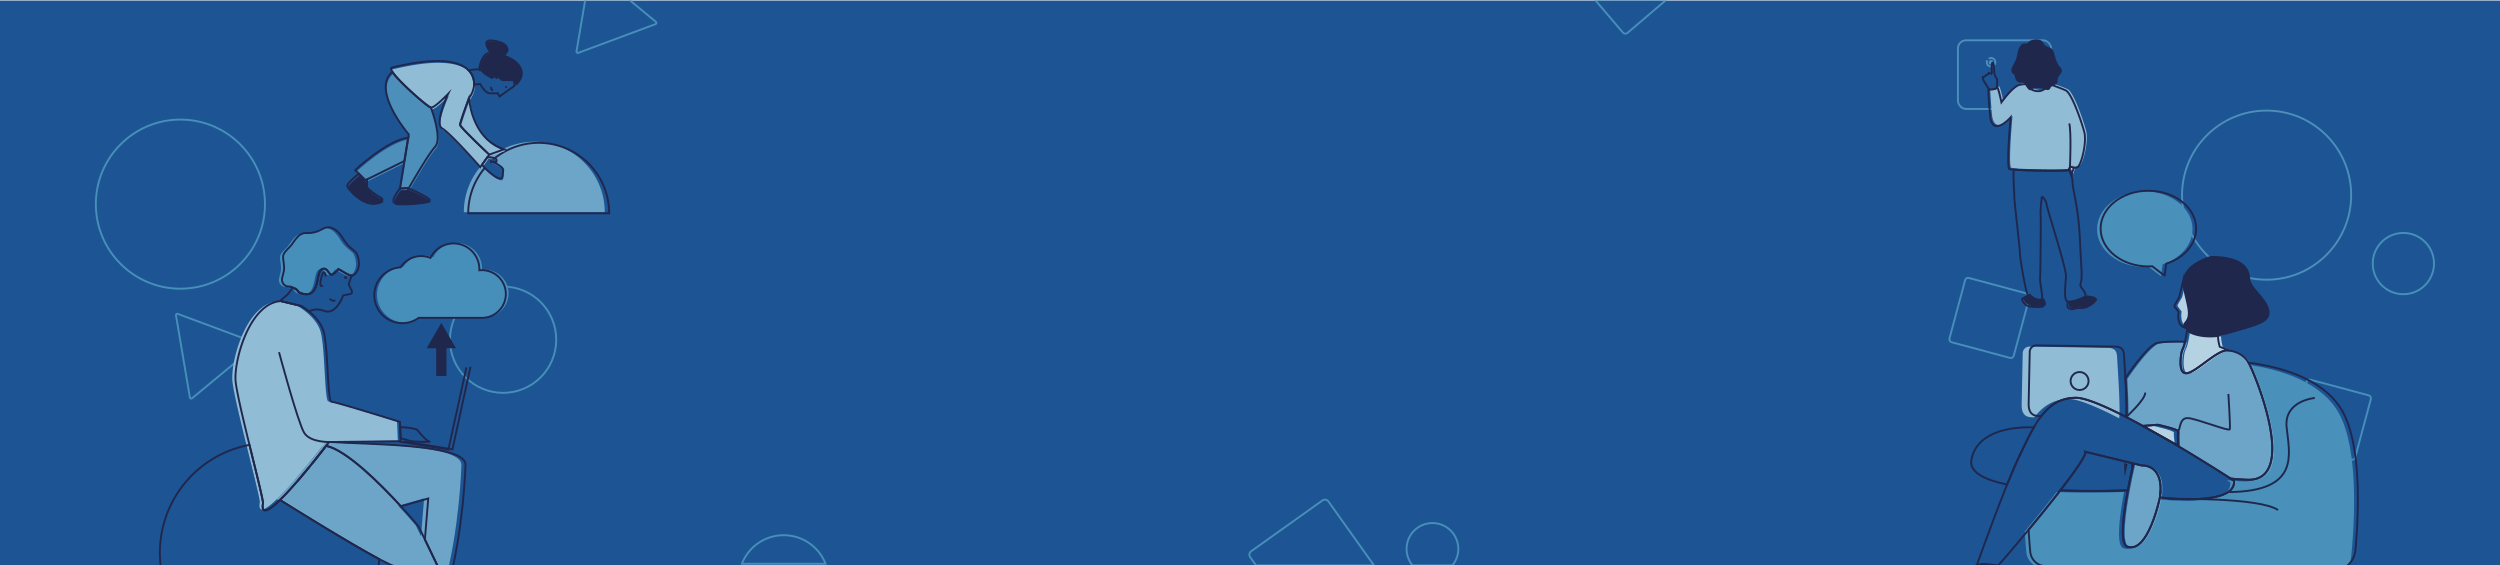 <svg id="Layer_1" data-name="Layer 1" xmlns="http://www.w3.org/2000/svg" xmlns:xlink="http://www.w3.org/1999/xlink" viewBox="0 0 1300 294"><defs><style>.cls-1,.cls-10,.cls-4,.cls-5{fill:none;}.cls-2{clip-path:url(#clip-path);}.cls-3{fill:#1d5493;}.cls-4{stroke:#468fba;}.cls-10,.cls-15,.cls-4,.cls-5{stroke-miterlimit:10;}.cls-5{stroke:#4b8fba;}.cls-6{fill:#4b8fba;}.cls-11,.cls-15,.cls-7{fill:#20274d;}.cls-10,.cls-15,.cls-7{stroke:#20274d;}.cls-7{stroke-linejoin:round;stroke-width:0.612px;}.cls-8{fill:#dae9f2;}.cls-9{fill:#91bcd6;}.cls-12{fill:#b5d2e3;}.cls-13{fill:#4990bb;}.cls-14{fill:#6ca5c8;}.cls-15{stroke-width:1.005px;}.cls-16{fill:#468fba;}</style><clipPath id="clip-path"><rect class="cls-1" x="-3.841" y="0.285" width="1307.681" height="293.931"/></clipPath></defs><g class="cls-2"><rect class="cls-3" x="-3.841" y="0.285" width="1307.681" height="293.931"/><path class="cls-4" d="M429.286,293.168a23.349,23.349,0,0,0-43.499,0Z"/><circle class="cls-4" cx="93.812" cy="106.152" r="43.972"/><circle class="cls-4" cx="261.605" cy="176.646" r="27.634"/><circle class="cls-4" cx="1249.75" cy="137.061" r="15.929"/><path class="cls-4" d="M734.512,294h20.724a13.442,13.442,0,1,0-20.724,0Z"/><rect class="cls-4" x="1194.745" y="200.922" width="34.607" height="34.607" rx="1.547" transform="translate(98.177 -307.106) rotate(15.043)"/><rect class="cls-4" x="1017.206" y="148.029" width="34.607" height="34.607" rx="1.547" transform="translate(78.364 -262.839) rotate(15.043)"/><path class="cls-4" d="M829.482.004l14.406,16.914a1.696,1.696,0,0,0,2.391.191L866.361.004Z"/><path class="cls-4" d="M304.328-.156h22.81l13.939,11.535a.679.679,0,0,1-.196,1.16L300.682,27.482a.679.679,0,0,1-.907-.75Z"/><path class="cls-4" d="M653.137,294h61.332L690.784,260.759a2.233,2.233,0,0,0-3.115-.523l-37.042,26.393a2.233,2.233,0,0,0-.523,3.115Z"/><path class="cls-4" d="M163.868,311.731l4.341-38.939a2.626,2.626,0,0,0-2.319-2.901l-53.151-5.926a2.626,2.626,0,0,0-2.901,2.319l-5.067,45.447Z"/><path class="cls-4" d="M91.514,163.981l7.233,42.722a.687.687,0,0,0,1.115.414l33.382-27.625a.687.687,0,0,0-.199-1.173l-40.615-15.098A.687.687,0,0,0,91.514,163.981Z"/><circle class="cls-5" cx="1178.636" cy="101.475" r="43.972"/><rect class="cls-5" x="1018.119" y="20.953" width="48.482" height="35.698" rx="4.232" transform="translate(2084.719 77.603) rotate(-180)"/><circle class="cls-6" cx="1035.344" cy="32.438" r="1.206"/><path class="cls-5" d="M1034.181,30.505a2.216,2.216,0,1,1-.77.815"/><ellipse class="cls-3" cx="1060.878" cy="45.654" rx="5.604" ry="3.636"/><path class="cls-1" d="M1077.416,88.764c.024.054.047.11.07.165C1077.463,88.874,1077.44,88.818,1077.416,88.764Z"/><polygon class="cls-1" points="1076.795 87.479 1076.794 87.478 1076.794 87.478 1076.795 87.479"/><path class="cls-1" d="M1077.707,89.475c.027.069.054.137.08.208C1077.761,89.612,1077.734,89.544,1077.707,89.475Z"/><path class="cls-7" d="M1060.803,155.421c1.301.046,1.632.037,1.759-.21.432.852,1.426,2.982.798,3.452-.788.591-6.01.279-7.224,0-2.207-.507-4.527-3.721-3.349-4.138a9.711,9.711,0,0,0,2.936-1.723A7.347,7.347,0,0,0,1060.803,155.421Z"/><path class="cls-7" d="M1085.079,153.793a25.029,25.029,0,0,0,3.106.601,3.156,3.156,0,0,1,1.773.985c.722.788-1.117,2.299-3.678,3.481s-4.597.328-6.239.919a3.771,3.771,0,0,1-3.678-.394c-.512-.384-.303-2.013-.094-3.109.033.009.064.019.099.027C1078.661,156.822,1084.22,154.207,1085.079,153.793Z"/><path class="cls-3" d="M1076.184,87.869a.982.982,0,0,0,.611-.39l0.0 0c.203.382.415.814.621,1.286.024.054.047.11.07.165.075.176.149.359.221.545.027.069.054.138.08.208.092.248.182.502.265.765a13.274,13.274,0,0,1,.644,3.75c.041,2.398,1.646,8.841,2.648,16.209.943,6.932,1.286,14.801,1.364,17.252.16,5.055,1.043,14.523.562,17.412s-1.123,2.247.883,4.975,1.043,3.691,1.043,3.691-.043.021-.116.056c-.859.414-6.418,3.029-8.71,2.511-.035-.008-.066-.018-.099-.027-2.334-.633-1.296-8.76-.975-13.012s-9.438-33.66-10.24-38.234a6.207,6.207,0,0,0-2.327-3.531s-5.657-4.373-5.832-5.248c.175.875,5.832,5.248,5.832,5.248s-.883,7.783-.642,9.709-.109,31.166-.27,33.092,1.393,8.713.992,9.917c-.169.507-.154.813-.247.993-.127.248-.459.257-1.759.21a7.347,7.347,0,0,1-5.081-2.619,5.798,5.798,0,0,1-.536-.751c-1.043-1.765-3.932-19.338-3.852-21.103s-2.889-26.399-2.889-28.726c0-1.855-.662-10.336-.361-14.676C1054.776,88.12,1073.264,88.355,1076.184,87.869Z"/><path class="cls-8" d="M1077.707,89.475q-.108-.281-.221-.545c-.024-.055-.047-.111-.07-.165-.207-.473-.418-.904-.621-1.286l-0-0a3.505,3.505,0,0,0,.568-1.543,7.731,7.731,0,0,0,2.124.567c-.372.954-.667,1.673-.789,2-.233.622-.466,1.355-.644,1.947-.083-.264-.173-.517-.265-.765C1077.761,89.612,1077.734,89.544,1077.707,89.475Z"/><path class="cls-3" d="M1031.865,41.37c-.401-1.043-.653-1.624.321-1.685.726-.046.723-.732,1.204-.963a1.095,1.095,0,0,0,1.183-.872c.161-.562.341.069,1.304.31s-.209-4.278.674-5.722c.431-.705.893,2.389.973,4.636a6.193,6.193,0,0,0,1.488,3.777,14.079,14.079,0,0,1-.086,3.086,9.517,9.517,0,0,0,.1,1.418c-1.412,1.22-3.536.693-4.286,1.046C1034.649,45.638,1032.266,42.413,1031.865,41.37Z"/><path class="cls-9" d="M1034.869,46.105s.12-.053.311-.143c.75-.353,2.874.174,4.286-1.046.58-.501,2.245,7.659,2.245,7.659s5.739-8.211,9.442-9.1a19.678,19.678,0,0,1,3.241-.403c1.042.875,2.172,2.634,4.002,3.267,4.155,1.438,6.088-1.009,8.913-3.032,1.246.46,6.502,2.337,7.988,3.131,2.845,1.521,7.657,14.812,9.479,21.477,1.485,5.431-1.629,17.88-3.703,18.473a4.229,4.229,0,0,1-1.586.114,7.731,7.731,0,0,1-2.124-.567,3.505,3.505,0,0,1-.568,1.543.982.982,0,0,1-.611.39c-2.92.487-21.408.251-28.099-.322a6.244,6.244,0,0,1-2.413-.418c-1.331-3.571.843-26.794.843-26.794s-8.602,9.831-10.47.768C1035.562,58.762,1034.869,46.105,1034.869,46.105Z"/><path class="cls-1" d="M1076.446,89.424c.024.054.047.11.07.165C1076.493,89.534,1076.47,89.478,1076.446,89.424Z"/><polygon class="cls-1" points="1075.825 88.138 1075.825 88.138 1075.825 88.138 1075.825 88.138"/><path class="cls-1" d="M1076.737,90.135c.027.069.054.137.08.208C1076.791,90.272,1076.764,90.204,1076.737,90.135Z"/><path class="cls-10" d="M1059.833,156.081c1.301.046,1.632.037,1.759-.21.432.852,1.426,2.982.798,3.452-.788.591-6.01.279-7.224,0-2.207-.507-4.527-3.721-3.349-4.138a9.711,9.711,0,0,0,2.936-1.723A7.347,7.347,0,0,0,1059.833,156.081Z"/><path class="cls-10" d="M1084.109,154.453a25.031,25.031,0,0,0,3.106.601,3.156,3.156,0,0,1,1.773.985c.722.788-1.117,2.299-3.678,3.481s-4.597.328-6.239.919a3.771,3.771,0,0,1-3.678-.394c-.512-.384-.303-2.013-.094-3.109.033.009.064.019.099.027C1077.691,157.481,1083.251,154.866,1084.109,154.453Z"/><path class="cls-10" d="M1061.758,102.16s-.883,7.783-.642,9.709-.109,31.166-.27,33.092,1.393,8.713.992,9.917c-.169.507-.154.813-.247.993-.127.248-.459.257-1.759.21a7.347,7.347,0,0,1-5.081-2.619,5.799,5.799,0,0,1-.536-.751c-1.043-1.765-3.932-19.338-3.852-21.103s-2.889-26.399-2.889-28.726c0-1.855-.662-10.336-.361-14.676,6.691.574,25.18.809,28.099.322a.982.982,0,0,0,.611-.39l0.0 0c.203.382.415.814.621,1.286.024.054.047.11.07.165.075.176.149.359.221.545.027.069.054.138.08.208.092.248.182.502.265.765a13.275,13.275,0,0,1,.644,3.75c.041,2.398,1.646,8.841,2.648,16.208.943,6.932,1.286,14.801,1.364,17.252.161,5.055,1.043,14.523.562,17.412s-1.123,2.247.883,4.975,1.043,3.691,1.043,3.691-.043.021-.116.056c-.859.414-6.418,3.029-8.71,2.511-.035-.008-.066-.018-.099-.027-2.334-.633-1.296-8.76-.975-13.012s-9.438-33.66-10.24-38.234a6.207,6.207,0,0,0-2.327-3.531"/><path class="cls-10" d="M1076.737,90.135q-.108-.281-.221-.545c-.024-.055-.047-.111-.07-.165-.207-.473-.418-.904-.621-1.286l-0-0a3.505,3.505,0,0,0,.568-1.543,7.731,7.731,0,0,0,2.124.567c-.372.954-.667,1.673-.789,2-.233.622-.466,1.355-.644,1.947-.083-.264-.173-.517-.265-.765C1076.791,90.272,1076.764,90.204,1076.737,90.135Z"/><path class="cls-10" d="M1075.825,88.138c.203.382.415.812.621,1.286C1076.24,88.953,1076.028,88.52,1075.825,88.138Z"/><path class="cls-10" d="M1076.516,89.589q.113.265.221.545C1076.665,89.948,1076.591,89.765,1076.516,89.589Z"/><path class="cls-10" d="M1077.082,91.108c-.083-.264-.173-.518-.265-.765C1076.909,90.591,1076.999,90.845,1077.082,91.108Z"/><path class="cls-10" d="M1031.335,41.59c-.401-1.043-.653-1.624.321-1.685.726-.046.723-.732,1.204-.963a1.095,1.095,0,0,0,1.183-.872c.161-.562.341.069,1.304.31s-.209-4.278.674-5.722c.431-.705.893,2.389.973,4.636a6.193,6.193,0,0,0,1.488,3.777,14.079,14.079,0,0,1-.086,3.086,9.516,9.516,0,0,0,.1,1.418c-1.412,1.22-3.536.693-4.286,1.046C1034.119,45.858,1031.736,42.633,1031.335,41.59Z"/><path class="cls-10" d="M1033.899,46.765s.12-.053.311-.143c.75-.353,2.874.174,4.286-1.046.58-.501,2.245,7.659,2.245,7.659s5.739-8.211,9.442-9.1a19.678,19.678,0,0,1,3.241-.403c1.042.875,2.172,2.634,4.002,3.267,4.155,1.438,6.088-1.009,8.913-3.032,1.246.46,6.502,2.337,7.988,3.131,2.845,1.521,7.657,14.813,9.479,21.477,1.485,5.431-1.629,17.88-3.703,18.473a4.229,4.229,0,0,1-1.586.114,7.731,7.731,0,0,1-2.124-.567,3.505,3.505,0,0,1-.568,1.543.982.982,0,0,1-.611.39c-2.92.487-21.408.251-28.099-.322a6.243,6.243,0,0,1-2.413-.418c-1.331-3.571.843-26.794.843-26.794s-8.602,9.831-10.47.768C1034.592,59.422,1033.899,46.765,1033.899,46.765Z"/><path class="cls-11" d="M1047.697,32.191c1.562-2.833,1.146-6.093,2.925-8.389s2.96-.235,4.147-1.875,6.357-2.095,7.421-.093c1.488,2.801,2.382,2.032,4.458,3.345s1.56,6.279,4.654,9.754c2.594,2.915-1.557,3.807-1.357,7.214.137,2.33-2.999,1.859-3.741,3.675-1.233,3.015-5.479-2.138-9.982.917-1.466.994-2.676-2.392-3.617-3.267a1.331,1.331,0,0,0-1.189-.485,2.833,2.833,0,0,1-3.31-1.937c-.278-.774-.554-2.154-1.01-2.444C1044.891,37.202,1046.135,35.024,1047.697,32.191Z"/><path class="cls-10" d="M1076.392,86.595s.778-17.81-.368-22.393"/><path class="cls-1" d="M1155.739,182.994a2.933,2.933,0,0,0-.729-.173Z"/><path class="cls-12" d="M1138.019,167.611c3.572-4.083,1.021-8.675-1.021-19.647a10.052,10.052,0,0,1-.17-2.078l-2.093,8.575-2.246,3.887a1.029,1.029,0,0,0,.068,1.133l1.888,2.518s-1.261,6.808,3.199,8.173A2.182,2.182,0,0,1,1138.019,167.611Z"/><path class="cls-12" d="M1155.88,180.533a23.038,23.038,0,0,1-.938-5.606c-7.377.861-13.397-.723-16.068-2.887-.199,1.388-.567,3.743-1.042,5.844a17.259,17.259,0,0,1-1.066,3.457,9.143,9.143,0,0,0-.886,2.627c-.552,3.489-1.195,10.535,2.648,10.343,4.876-.244,16.268-12.589,21.726-11.91a2.933,2.933,0,0,1,.729.173Z"/><path class="cls-10" d="M1105.748,241.651l-.747-.182.146,2.813C1105.395,243.172,1105.603,242.271,1105.748,241.651Z"/><path class="cls-10" d="M1119.83,255.891c-.059.989-.136,1.813-.201,2.406C1119.728,257.451,1119.797,256.647,1119.83,255.891Z"/><path class="cls-13" d="M1215.346,213.402c-10.532-16.9-34.666-22.245-48.049-23.932.023.039.049.073.071.113,3.317,5.869,26.282,61.749-.765,60.728-3.268-.123-6.137-.345-8.669-.637,1.146.736,1.78,1.147,1.78,1.147,1.276,13.779-38.529,8.675-38.529,8.675s-6.124,29.854-17.096,25.516c-3.895-1.54-1.856-17.013.414-29.212-5.929.239-20.142.662-35.069-.005-5.148,6.651-11.105,13.999-16.523,20.539.226,4.085.516,7.767.791,10.77a9.029,9.029,0,0,0,8.844,8.212l151.752,2.529a8.094,8.094,0,0,0,8.19-7.243C1224.25,273.73,1227.109,232.278,1215.346,213.402Z"/><path class="cls-9" d="M1101.991,205.717c-.112-2.709-.262-5.592-.42-8.39-.254-4.484-.525-8.74-.68-11.663-.141-2.657-.812-4.768-4.975-4.784l-40.603-.638a3.442,3.442,0,0,0-3.496,3.371l-.564,27.281c.096,5.175,2.74,6.205,6.161,6.099l.433.014c4.455-5.767,9.936-9.517,18.026-9.517,2.587,0,6.53,1.158,11.308,3.087,4.358,1.76,9.41,4.16,14.778,6.925.051-.315.092-.697.124-1.139C1102.25,214.052,1102.173,210.12,1101.991,205.717Z"/><path class="cls-10" d="M1119.506,259.287s.054-.371.122-.991C1119.59,258.624,1119.556,258.946,1119.506,259.287Z"/><path class="cls-14" d="M1114.68,242.282l-4.317-1.051c-.145.62-.353,1.521-.601,2.631-.614,2.744-1.483,6.798-2.322,11.31-2.27,12.199-4.309,27.672-.414,29.212,10.972,4.338,17.096-25.516,17.096-25.516.05-.342.084-.663.122-.991.065-.593.143-1.416.201-2.406C1125.058,241.407,1114.68,242.282,1114.68,242.282Z"/><path class="cls-12" d="M1124.526,227.252l6.437,3.911s-.815-5.111-.512-6.17c.302-1.059-10.59-3.479-10.59-3.479l-7.73.595,3.01-.199C1118.482,223.743,1121.196,225.333,1124.526,227.252Z"/><path class="cls-14" d="M1170.305,189.163c-.022-.04-.049-.073-.071-.113-3.339-5.757-9.88-6.267-9.88-6.267l-.729-.173c-5.457-.679-16.85,11.666-21.726,11.91-3.767.188-3.224-6.574-2.682-10.129a10.651,10.651,0,0,1,.961-2.93,18.048,18.048,0,0,0,1.024-3.369c-4.247-.072-11.003-.063-14.358.607-4.338.868-13.649,13.897-16.659,18.415.158,2.798.309,5.681.42,8.39.182,4.404.259,8.336.092,10.646-.032.442-.073.823-.124,1.139,2.819,1.452,5.723,3.003,8.657,4.611l-.09.007.684.381-.37-.265-.177-.127,7.73-.595s10.892,2.421,10.59,3.479c-.302,1.059,0,7.413,0,7.413l-8.096-4.512c15.722,9.059,30.407,18.386,35.368,21.57,2.533.292,5.401.514,8.669.637C1196.587,250.912,1173.622,195.032,1170.305,189.163Z"/><path class="cls-1" d="M1159.378,182.352a2.933,2.933,0,0,0-.729-.173Z"/><path class="cls-10" d="M1136.414,167.808c3.572-4.083,1.021-8.675-1.021-19.647a10.052,10.052,0,0,1-.17-2.078l-2.093,8.575-2.246,3.887a1.029,1.029,0,0,0,.068,1.133l1.888,2.518s-1.261,6.808,3.199,8.173A2.182,2.182,0,0,1,1136.414,167.808Z"/><path class="cls-11" d="M1180.046,161.429c-1.021-6.379-9.696-11.737-9.951-16.585s-3.062-11.738-20.413-11.738c0,0-14.245,3.564-14.459,12.976a10.052,10.052,0,0,0,.17,2.078c2.041,10.972,4.593,15.565,1.021,19.647a2.182,2.182,0,0,0-.373,2.559,4.465,4.465,0,0,0,1.229,1.451c2.671,2.164,8.691,3.747,16.068,2.887a38.064,38.064,0,0,0,6.296-1.284C1174.433,169.084,1181.067,167.808,1180.046,161.429Z"/><path class="cls-10" d="M1154.275,180.311a23.038,23.038,0,0,1-.938-5.606c-7.377.861-13.397-.723-16.068-2.887-.199,1.388-.567,3.743-1.042,5.844a18.048,18.048,0,0,1-1.024,3.369,10.651,10.651,0,0,0-.961,2.93c-.543,3.555-1.085,10.317,2.682,10.129,4.876-.244,16.268-12.589,21.726-11.91a2.933,2.933,0,0,1,.729.173Z"/><path class="cls-10" d="M1057.621,222.216c-9.978-.297-29.092,1.193-32.458,16.527-1.479,6.737,6.731,10.8,18.536,13.215,2.357-5.852,4.616-11.17,6.47-15.001C1052.705,231.716,1055.05,226.657,1057.621,222.216Z"/><path class="cls-10" d="M1038.942,294.113a71.246,71.246,0,0,0-8.42-.765s-.975.225-2.535.607c-6.6,1.615-23.758,6.054-22.726,8.324.936,2.059,19.035,4.118,28.613,5.069a5.649,5.649,0,0,0,6.2-5.479C1040.176,298.286,1040.03,294.385,1038.942,294.113Z"/><path class="cls-10" d="M1109.387,241.009l-.747-.182.146,2.813C1109.034,242.53,1109.242,241.629,1109.387,241.009Z"/><path class="cls-10" d="M1123.469,255.249c-.059.989-.136,1.813-.201,2.406C1123.368,256.809,1123.436,256.005,1123.469,255.249Z"/><path class="cls-10" d="M1217.307,212.551c-10.532-16.9-34.666-22.245-48.049-23.932.023.039.049.073.071.113,3.317,5.869,26.282,61.749-.765,60.728-3.268-.123-6.137-.345-8.669-.637,1.146.736,1.78,1.147,1.78,1.147,1.276,13.779-38.529,8.675-38.529,8.675s-6.124,29.854-17.096,25.516c-3.895-1.54-1.856-17.013.414-29.212-5.929.239-20.142.662-35.069-.005-5.148,6.651-11.105,13.999-16.523,20.539.243,4.391.56,8.317.853,11.434a8.321,8.321,0,0,0,8.157,7.538l148.843,2.481a11.922,11.922,0,0,0,12.082-10.812C1226.523,267.532,1228.297,230.186,1217.307,212.551Z"/><path class="cls-10" d="M1105.63,205.075c-.112-2.709-.262-5.592-.42-8.39-.254-4.484-.525-8.74-.68-11.663-.141-2.657-.812-4.768-4.975-4.784l-40.603-.638a3.442,3.442,0,0,0-3.496,3.371l-.564,27.281c.096,5.175,2.74,6.205,6.161,6.099l.433.014c4.455-5.767,9.936-9.517,18.026-9.517,2.587,0,6.53,1.158,11.308,3.087,4.358,1.76,9.41,4.16,14.778,6.925.051-.315.092-.697.124-1.139C1105.889,213.41,1105.812,209.478,1105.63,205.075Z"/><path class="cls-10" d="M1108.64,240.827l-24.279-5.911c.78,1.462-5.149,9.93-12.966,20.029,14.926.667,29.139.245,35.069.005.84-4.512,1.708-8.566,2.322-11.31Z"/><path class="cls-10" d="M1161.675,249.97s-.634-.412-1.78-1.147c-4.961-3.184-19.646-12.511-35.368-21.57l-9.677-5.394-.684-.381.09-.007c-2.934-1.608-5.838-3.159-8.657-4.611-5.368-2.765-10.42-5.165-14.778-6.925-4.778-1.929-8.721-3.087-11.308-3.087-8.09,0-13.571,3.75-18.026,9.517a53.032,53.032,0,0,0-3.866,5.851c-2.571,4.441-4.916,9.5-7.452,14.741-1.854,3.831-4.113,9.149-6.47,15.001-7.377,18.312-15.729,41.9-15.729,41.9s.006.036.016.096c1.56-.382,2.535-.607,2.535-.607a71.246,71.246,0,0,1,8.42.765c1.309-1.309,8.037-9.102,15.93-18.629,5.418-6.54,11.375-13.888,16.523-20.539,7.817-10.1,13.746-18.567,12.966-20.029l24.279,5.911.747.182,4.317,1.051s10.378-.875,9.765,13.189c-.033.757-.101,1.56-.201,2.406-.068.62-.122.991-.122.991S1162.95,263.749,1161.675,249.97Z"/><path class="cls-10" d="M1123.145,258.645s.054-.371.122-.991C1123.229,257.982,1123.195,258.304,1123.145,258.645Z"/><path class="cls-10" d="M1113.704,242.06l-4.317-1.051c-.145.62-.353,1.521-.601,2.631-.614,2.744-1.483,6.798-2.322,11.31-2.27,12.199-4.309,27.672-.414,29.212,10.972,4.338,17.096-25.516,17.096-25.516.05-.342.084-.663.122-.991.065-.593.143-1.416.201-2.406C1124.082,241.185,1113.704,242.06,1113.704,242.06Z"/><path class="cls-10" d="M1124.526,227.252l8.096,4.512s-.302-6.354,0-7.413c.302-1.059-10.59-3.479-10.59-3.479l-7.73.595.177.127C1117.82,223.427,1121.196,225.333,1124.526,227.252Z"/><path class="cls-10" d="M1169.329,188.731c-.022-.04-.049-.073-.071-.113-3.339-5.757-9.88-6.267-9.88-6.267l-.729-.173c-5.457-.679-16.85,11.666-21.726,11.91-3.767.188-3.224-6.574-2.682-10.129a10.651,10.651,0,0,1,.961-2.93,18.048,18.048,0,0,0,1.024-3.369c-4.247-.072-11.003-.063-14.358.607-4.338.868-13.649,13.897-16.659,18.415.158,2.798.309,5.681.42,8.39.182,4.404.259,8.336.092,10.646-.032.442-.073.823-.124,1.139,2.819,1.452,5.723,3.003,8.657,4.611l-.09.007.684.381-.37-.265-.177-.127,7.73-.595s10.892,2.421,10.59,3.479c-.302,1.059,0,7.413,0,7.413l-8.096-4.512c15.722,9.059,30.407,18.386,35.368,21.57,2.533.292,5.401.514,8.669.637C1195.611,250.48,1172.647,194.6,1169.329,188.731Z"/><path class="cls-10" d="M1114.849,221.858l9.677,5.394c-3.331-1.919-6.707-3.825-10.047-5.659Z"/><path class="cls-10" d="M1203.715,206.942s-16.014,1.335-14.68,15.124,7.562,33.363-29.804,33.808"/><path class="cls-10" d="M1127.648,259.433c1.779,0,47.153-.89,56.939,5.783"/><path class="cls-10" d="M1132.622,224.352c1.244-1.49.699-7.124,5.061-6.942s21.445,7.088,21.808,5.815-.727-18.355-.727-18.355"/><path class="cls-10" d="M1105.599,216.86s10.094-9.082,9.913-12.717"/><circle class="cls-10" cx="1081.378" cy="198.132" r="4.669"/><path class="cls-13" d="M1140.125,119.196c0-10.869-11.119-19.68-24.835-19.68-13.716,0-24.835,8.811-24.835,19.68s11.119,19.68,24.835,19.68c.692,0,1.375-.028,2.053-.072,2.412,1.889,5.926,4.606,6.382,4.758l.843-6.111C1133.687,134.539,1140.125,127.466,1140.125,119.196Z"/><path class="cls-10" d="M1141.991,118.867c0-10.869-11.119-19.68-24.835-19.68-13.716,0-24.835,8.811-24.835,19.68s11.119,19.68,24.835,19.68c.692,0,1.375-.028,2.053-.072,2.412,1.889,5.926,4.606,6.382,4.758l.843-6.111C1135.552,134.21,1141.991,127.137,1141.991,118.867Z"/><path class="cls-14" d="M241.191,110.343a36.643,36.643,0,0,1,73.286,0"/><path class="cls-10" d="M316.767,110.929a36.643,36.643,0,1,0-73.286,0Z"/><path class="cls-9" d="M239.69,65.833c0-1.16,4.072-12.363,4.591-13.787.805,6.937,4.177,22.003,18.327,26.484l-7.742,2.787S239.69,67.072,239.69,65.833Z"/><path class="cls-6" d="M212.734,72.483l.276-1.693S193.288,47.816,204.516,38.271c3.479,5.327,18.487,18.328,19.999,18.58,0,0,6.194,16.104,2.168,20.44-3.14,3.382-10.612,16.181-13.749,21.651a3.118,3.118,0,0,0-1.017-.202c-1.422.142-3.506.23-3.506.23l2.34-14.34Z"/><path class="cls-11" d="M187.09,91.276l3.358,3.358.969-.478a24.203,24.203,0,0,0-.26,3.73c.142,1.137,5.119,4.55,5.83,4.976.711.427,5.545,2.275-1.28,3.555s-14.219-6.967-14.645-8.673C180.757,96.523,184.681,93.113,187.09,91.276Z"/><path class="cls-6" d="M212.734,72.483l-1.982,12.148-19.333,9.527-.969.478-3.358-3.358-1.907-1.907S201.694,73.853,212.734,72.483Z"/><path class="cls-11" d="M208.411,98.97s2.084-.088,3.506-.23a3.118,3.118,0,0,1,1.017.202c2.862.901,9.948,4.545,10.927,5.769,1.138,1.422-15.783,2.702-18.2,1.706S208.411,98.97,208.411,98.97Z"/><path class="cls-15" d="M261.113,42.15s-3.128-3.981-4.977-.995c0,0-3.981-1.848-4.976-3.555-.213-.366-.788-.548-1.556-.609.421-2.7,1.896-9.082,6.39-8.633,0,0-7.536-8.389,2.702-5.972s2.275,6.967,2.275,6.967,16.209,4.266,8.105,13.934l-1.054.791a6.171,6.171,0,0,0-.51-1.928Z"/><path class="cls-3" d="M244.2,37.537a23.144,23.144,0,0,1,5.404-.546c.768.062,1.342.243,1.556.609.995,1.706,4.976,3.555,4.976,3.555,1.848-2.986,4.977.995,4.977.995h6.398a6.171,6.171,0,0,1,.51,1.928,2.208,2.208,0,0,1-.936,2.195c-1.848,1.138-6.825,4.834-6.825,4.834l-.995-1.706a34.986,34.986,0,0,1-4.266,0c-2.417-.142-4.834-4.834-4.834-4.834l-3.16.372c.002-.078.009-.154.009-.232A10.218,10.218,0,0,0,244.2,37.537Z"/><path class="cls-3" d="M258.696,84.237c0,1.508-2.662.574-3.281.336-.082-.033-.131-.052-.131-.052s.05.021.131.052c.974.389,7.218,2.969,6.694,5.067-.569,2.275.569,5.972-4.266,2.986a29.938,29.938,0,0,1-6.725-6.064l2.778-3.889C255.302,82.694,258.696,82.883,258.696,84.237Z"/><path class="cls-10" d="M255.415,84.573c-.081-.031-.131-.052-.131-.052S255.333,84.541,255.415,84.573Z"/><path class="cls-9" d="M204.234,36.064c25.079-6.076,35.652-3.025,39.967,1.473a10.218,10.218,0,0,1,2.813,7.17c0.0.078-.007.154-.009.232a13.055,13.055,0,0,1-2.669,6.957l-.055.15c-.519,1.423-4.591,12.627-4.591,13.787,0,1.239,15.175,15.485,15.175,15.485l-.968,1.356-2.778,3.889-.899,1.258S234.735,70.169,230.399,67.691c-4.336-2.478,3.097-17.962,3.097-17.962s-7.123,7.433-8.981,7.123c-1.512-.252-16.52-13.253-19.999-18.58C203.721,37.054,203.525,36.236,204.234,36.064Z"/><path class="cls-10" d="M239.226,64.914c0-1.16,4.072-12.363,4.591-13.787.805,6.937,4.177,22.003,18.327,26.484l-7.742,2.787S239.226,66.153,239.226,64.914Z"/><path class="cls-10" d="M212.27,71.564l.276-1.693s-19.722-22.974-8.494-32.518c3.479,5.327,18.487,18.328,19.999,18.58,0,0,6.194,16.104,2.168,20.44-3.14,3.382-10.612,16.181-13.749,21.651a3.118,3.118,0,0,0-1.017-.202c-1.422.142-3.506.23-3.506.23l2.34-14.34Z"/><path class="cls-10" d="M186.627,90.357l3.358,3.358.969-.478a24.202,24.202,0,0,0-.26,3.73c.142,1.137,5.119,4.55,5.83,4.976.711.427,5.545,2.275-1.28,3.555s-14.219-6.967-14.645-8.673C180.293,95.604,184.218,92.194,186.627,90.357Z"/><path class="cls-10" d="M212.27,71.564l-1.983,12.147L190.954,93.238l-.969.478-3.358-3.358-1.907-1.907S201.231,72.934,212.27,71.564Z"/><path class="cls-10" d="M207.947,98.051s2.084-.088,3.506-.23a3.118,3.118,0,0,1,1.017.202c2.862.901,9.948,4.545,10.927,5.769,1.138,1.422-15.783,2.702-18.2,1.706S207.947,98.051,207.947,98.051Z"/><path class="cls-10" d="M260.65,41.231s-3.128-3.981-4.977-.995c0,0-3.981-1.848-4.976-3.555-.213-.366-.788-.548-1.556-.609.421-2.7,1.896-9.082,6.39-8.633,0,0-7.536-8.389,2.702-5.972s2.275,6.967,2.275,6.967,16.209,4.266,8.105,13.934l-1.054.791a6.171,6.171,0,0,0-.51-1.928Z"/><path class="cls-10" d="M243.737,36.619a23.144,23.144,0,0,1,5.404-.546c.768.062,1.342.243,1.556.609.995,1.706,4.976,3.555,4.976,3.555,1.848-2.986,4.977.995,4.977.995h6.398a6.171,6.171,0,0,1,.51,1.928,2.208,2.208,0,0,1-.936,2.195c-1.848,1.138-6.825,4.834-6.825,4.834l-.995-1.706a34.986,34.986,0,0,1-4.266,0c-2.417-.142-4.834-4.834-4.834-4.834l-3.16.372c.002-.078.009-.154.009-.232A10.219,10.219,0,0,0,243.737,36.619Z"/><path class="cls-10" d="M258.233,83.319c0,1.508-2.662.574-3.281.336-.082-.033-.131-.052-.131-.052s.05.021.131.052c.974.389,7.218,2.969,6.694,5.067-.569,2.275.569,5.972-4.266,2.986a29.939,29.939,0,0,1-6.725-6.064l2.778-3.889C254.838,81.775,258.233,81.965,258.233,83.319Z"/><path class="cls-10" d="M254.951,83.655c-.081-.031-.131-.052-.131-.052S254.869,83.622,254.951,83.655Z"/><path class="cls-10" d="M203.77,35.145c25.079-6.076,35.652-3.025,39.967,1.473a10.219,10.219,0,0,1,2.813,7.17c0.0.078-.007.154-.009.232a13.055,13.055,0,0,1-2.669,6.957l-.055.15c-.519,1.423-4.591,12.627-4.591,13.787,0,1.239,15.175,15.485,15.175,15.485l-.968,1.356L250.655,85.644l-.899,1.258s-15.485-17.653-19.82-20.13c-4.336-2.478,3.097-17.962,3.097-17.962s-7.123,7.433-8.981,7.123c-1.513-.252-16.52-13.253-19.999-18.58C203.257,36.135,203.062,35.317,203.77,35.145Z"/><circle class="cls-11" cx="263.173" cy="45.275" r="0.529"/><path class="cls-10" d="M256.291,47.127s-1.323-.926-.794-1.985"/><path class="cls-10" d="M258.582,40.968s-.51-1.067-1.113-.325"/><path class="cls-16" d="M251.948,140.212a12.527,12.527,0,0,0-1.279.066c.008-.19.014-.38.014-.572a13.402,13.402,0,0,0-25.437-5.894,12.738,12.738,0,0,0-15.495,4.91,14.538,14.538,0,1,0,9.405,26.269h32.792a12.39,12.39,0,1,0,0-24.779Z"/><path class="cls-10" d="M250.53,140.495a12.527,12.527,0,0,0-1.279.066c.008-.19.014-.38.014-.572a13.402,13.402,0,0,0-25.437-5.894,12.738,12.738,0,0,0-15.495,4.91,14.538,14.538,0,1,0,9.405,26.269h32.792a12.39,12.39,0,1,0,0-24.779Z"/><polygon class="cls-11" points="226.822 181.1 226.822 195.52 232.144 195.52 232.144 181.1 237.114 181.1 229.483 167.882 221.851 181.1 226.822 181.1"/><path class="cls-14" d="M167.34,231.95c10.619,2.196,28.205,19.643,38.945,31.271l14.249-4.055L218.782,280.37l11.949,24.708c8.313-29.551,9.218-63.255,9.218-63.255.306-10.949-50.826-10.544-70.034-11.845l-1.062.012S168.296,230.72,167.34,231.95Z"/><path class="cls-3" d="M210.429,229.195c2.313.893,12.078.765,10.665.51s-4.883-4.208-6.039-5.739c-.808-1.069-6.059-1.515-9.157-1.687l.246,5.862A28.868,28.868,0,0,1,210.429,229.195Z"/><polyline class="cls-10" points="207.59 229.62 233.154 233.795 242.538 191.081"/><path class="cls-10" d="M164.343,236.201h0c.823-1.033,1.578-1.988,2.234-2.824.269-.343.525-.67.764-.975-.239.306-.495.632-.764.975C165.921,234.213,165.167,235.167,164.343,236.201Z"/><path class="cls-10" d="M159.226,242.518c-.97,1.176-1.974,2.382-2.999,3.595C157.252,244.9,158.256,243.694,159.226,242.518Z"/><path class="cls-10" d="M156.227,246.113c-1.025,1.213-2.069,2.434-3.119,3.639C154.157,248.547,155.202,247.326,156.227,246.113Z"/><path class="cls-10" d="M163.297,237.51c.362-.451.708-.884,1.046-1.309h0C164.005,236.625,163.659,237.058,163.297,237.51Z"/><path class="cls-10" d="M163.297,237.51c-.829,1.033-1.716,2.131-2.646,3.27C161.582,239.641,162.469,238.543,163.297,237.51Z"/><path class="cls-3" d="M87.499,309.316H190.04c3.213-4.902,5.154-11.163,5.609-19.211-15.516-8.194-46.375-27.26-51.684-30.552-5.745,5.547-9.903,7.904-8.86,1.695.217-1.293-3.384-15.403-7.027-30.166A56.824,56.824,0,0,0,81.595,291.416,36.668,36.668,0,0,0,87.499,309.316Z"/><path class="cls-14" d="M203.77,293.801c2.525.528,7.116,7.159,11.998,15.515H233.639l-2.242-4.637L219.447,279.971l-3.252-6.723s-3.718-4.442-9.246-10.426c-10.74-11.628-28.326-29.075-38.945-31.271-.202.259-.424.544-.663.85-.239.306-.495.632-.764.975-.657.837-1.411,1.791-2.234,2.824-.338.425-.684.858-1.046,1.309-.829,1.033-1.716,2.131-2.646,3.27q-.698.855-1.426,1.738c-.97,1.176-1.974,2.382-2.999,3.595-1.025,1.213-2.069,2.434-3.119,3.639-3.147,3.615-6.335,7.089-9.144,9.801,5.31,3.292,36.169,22.358,51.684,30.552C199.516,292.147,202.445,293.524,203.77,293.801Z"/><path class="cls-3" d="M154.829,159.198a31.516,31.516,0,0,1,4.18,2.871,9.673,9.673,0,0,1,8.022-.247c6.32,2.291,9.819-7.976,9.819-7.976l3.71-.791a1.147,1.147,0,0,0,.802-1.617l-1.609-3.358,1.511-4.626c-1.638.233-6.548-3.465-7.018-3.211,0,0-1.631,2.238-3.111,2.793-1.64.616-2.222-3.822-5.036-2.94-3.837,1.203-.741,15.142-10.258,12.845-3.617-.695-1.412-1.884-5.235-3.129-.025-.008-.059.013-.092.035l.618.325c-.005.002-.292-.142-.638-.317-.332.259-1.041,1.744-2.439,3.296-1.093,1.213-3,2.287-3.857,3.566.046-.004.091-.014.137-.018Z"/><path class="cls-16" d="M149.296,149.207c.041.001.853.455,1.31.604,3.823,1.245,1.655,2.265,5.235,3.129,9.518,2.297,6.421-11.643,10.258-12.845,2.814-.882,3.396,3.556,5.036,2.94,1.48-.555,3.111-2.793,3.111-2.793.471-.254,5.38,3.444,7.018,3.211a1.806,1.806,0,0,1,.414.21c4.714-2.539,3.708-8.998,2.042-11.807-.61-1.028-3.162-2.443-5.151-4.908-2.013-2.495-3.477-6.042-6.627-7.606-5.361-2.661-5.895,2.472-14.111,2.194-3.718-.126-5.397,2.754-7.687,5.892-1.465,2.007-4.23,3.883-4.502,5.921-.233,1.74.646,4.417.445,6.922-.201,2.505-1.481,4.837-.961,6.282a3.753,3.753,0,0,0,4.141,2.69c.013-.003.692.34,1.227.61.008-.006.013-.003.02-.007Z"/><path class="cls-9" d="M206.809,227.743l-.246-5.862-.113-2.703S172.875,208.765,170.777,208.765c-2.098,0-1.679-28.741-4.197-36.655-1.381-4.342-4.781-7.798-7.571-10.041a31.516,31.516,0,0,0-4.18-2.871l-10.492-2.499c-.046.003-.091.014-.137.018a14.105,14.105,0,0,0-2.369.424c-14.67,3.881-21.791,30.929-20.996,40.795.405,5.027,3.842,19.371,7.242,33.147,3.643,14.763,7.245,28.873,7.027,30.166-1.043,6.209,3.116,3.851,8.86-1.695,2.809-2.712,5.997-6.186,9.144-9.801,1.049-1.205,2.094-2.426,3.119-3.639,1.025-1.213,2.03-2.419,2.999-3.595q.727-.882,1.426-1.738c.93-1.14,1.817-2.237,2.646-3.27.362-.451.708-.884,1.046-1.309.823-1.033,1.578-1.988,2.234-2.824.269-.343.525-.67.764-.975.239-.306.461-.59.663-.85.957-1.231,1.513-1.96,1.513-1.96l1.062-.012,36.289-.405Z"/><path class="cls-10" d="M169.584,231.828c10.601,2.209,28.157,19.758,38.879,31.454l14.225-4.078-1.749,21.328,11.929,24.853c8.299-29.724,9.202-63.625,9.202-63.625.306-11.013-50.74-10.606-69.916-11.915l-1.061.012S170.539,230.59,169.584,231.828Z"/><path class="cls-10" d="M212.601,229.057c2.309.898,12.057.77,10.646.513s-4.874-4.233-6.029-5.772c-.806-1.075-6.049-1.524-9.141-1.697l.246,5.897A28.641,28.641,0,0,1,212.601,229.057Z"/><polyline class="cls-10" points="209.767 229.484 235.287 233.683 244.655 190.719"/><path class="cls-10" d="M165.929,236.505h0c.822-1.039,1.575-2,2.231-2.841.269-.345.524-.674.763-.981-.239.307-.494.636-.763.981C167.504,234.505,166.751,235.465,165.929,236.505Z"/><path class="cls-10" d="M160.82,242.859c-.968,1.183-1.971,2.396-2.994,3.616C158.849,245.255,159.852,244.042,160.82,242.859Z"/><path class="cls-10" d="M157.826,246.475c-1.023,1.22-2.066,2.448-3.113,3.66C155.76,248.923,156.803,247.695,157.826,246.475Z"/><path class="cls-10" d="M164.885,237.821c.361-.454.707-.89,1.044-1.317h0C165.591,236.932,165.246,237.367,164.885,237.821Z"/><path class="cls-10" d="M164.885,237.821c-.827,1.039-1.713,2.143-2.641,3.29C163.172,239.965,164.057,238.86,164.885,237.821Z"/><path class="cls-10" d="M88.716,309.316H192.044c2.931-4.819,4.705-10.891,5.137-18.592-15.489-8.242-46.296-27.42-51.597-30.731-5.735,5.579-9.886,7.95-8.846,1.705.217-1.3-3.378-15.494-7.016-30.343A57.08,57.08,0,0,0,83.32,292.044,37.515,37.515,0,0,0,88.716,309.316Z"/><path class="cls-10" d="M205.289,294.443c2.448.515,6.838,6.815,11.552,14.873h17.915l-1.887-3.931-11.929-24.853-3.246-6.763s-3.712-4.468-9.23-10.487c-10.722-11.696-28.278-29.245-38.879-31.454-.201.261-.423.547-.661.855-.239.307-.494.636-.763.981-.656.842-1.409,1.802-2.231,2.841-.338.427-.683.863-1.044,1.317-.827,1.039-1.713,2.143-2.641,3.29q-.696.86-1.423,1.748c-.968,1.183-1.971,2.396-2.994,3.616-1.023,1.22-2.066,2.448-3.113,3.66-3.142,3.636-6.324,7.13-9.129,9.858,5.301,3.311,36.108,22.489,51.597,30.731C201.042,292.779,203.966,294.164,205.289,294.443Z"/><path class="cls-10" d="M152.123,149.644c.033-.022.067-.043.092-.035-.457-.15-1.267-.607-1.308-.608Z"/><path class="cls-10" d="M156.43,159.051a31.448,31.448,0,0,1,4.173,2.888,9.592,9.592,0,0,1,8.009-.249c6.309,2.304,9.802-8.023,9.802-8.023l3.704-.796a1.156,1.156,0,0,0,.801-1.626l-1.606-3.378,1.509-4.653c-1.635.234-6.537-3.485-7.006-3.23,0,0-1.628,2.251-3.105,2.81-1.637.619-2.218-3.845-5.028-2.957-3.831,1.21-.739,15.231-10.241,12.92-3.611-.699-1.41-1.895-5.226-3.148-.025-.008-.059.013-.092.035l.617.326c-.005.002-.291-.143-.637-.319-.331.261-1.039,1.755-2.435,3.315-1.092,1.221-2.994,2.3-3.85,3.587.046-.004.091-.014.137-.018Z"/><path class="cls-10" d="M150.907,149.001c.041.001.851.458,1.308.608,3.817,1.253,1.652,2.279,5.226,3.148,9.501,2.31,6.41-11.711,10.241-12.92,2.81-.887,3.391,3.577,5.028,2.957,1.477-.559,3.105-2.81,3.105-2.81.47-.255,5.371,3.464,7.006,3.23a1.798,1.798,0,0,1,.413.211c4.706-2.554,3.702-9.051,2.038-11.876-.609-1.034-3.157-2.458-5.142-4.937-2.009-2.509-3.471-6.077-6.616-7.65-5.352-2.677-5.885,2.486-14.087,2.207-3.712-.126-5.388,2.77-7.674,5.926-1.462,2.019-4.223,3.906-4.495,5.956-.232,1.75.645,4.443.444,6.962-.2,2.519-1.478,4.865-.959,6.319a3.742,3.742,0,0,0,4.134,2.706c.013-.003.69.342,1.225.614.008-.006.013-.003.02-.008Z"/><path class="cls-10" d="M152.123,149.644c-.007.005-.012.002-.02.008.346.176.632.321.637.319Z"/><path class="cls-10" d="M152.215,149.609c3.817,1.253,1.615,2.449,5.226,3.148C153.868,151.888,156.032,150.862,152.215,149.609Z"/><path class="cls-10" d="M208.323,227.998l-.246-5.897-.113-2.719S174.446,208.908,172.351,208.908c-2.095,0-1.676-28.909-4.19-36.87-1.379-4.367-4.773-7.844-7.558-10.1a31.448,31.448,0,0,0-4.173-2.888l-10.474-2.514c-.046.004-.091.014-.137.018a13.985,13.985,0,0,0-2.365.426c-14.645,3.904-21.754,31.11-20.96,41.034.404,5.056,3.835,19.484,7.229,33.341,3.637,14.849,7.232,29.043,7.016,30.343-1.041,6.245,3.11,3.874,8.845-1.705,2.805-2.728,5.986-6.223,9.129-9.858,1.047-1.212,2.09-2.44,3.113-3.66,1.023-1.22,2.026-2.433,2.994-3.616q.726-.887,1.423-1.748c.929-1.146,1.814-2.251,2.641-3.29.361-.454.707-.89,1.044-1.317.822-1.039,1.575-2,2.231-2.841.269-.345.524-.673.763-.981.238-.307.46-.594.661-.855.955-1.238,1.51-1.971,1.51-1.971l1.06-.012,36.228-.407Z"/><path class="cls-10" d="M172.155,229.845s-10.725.532-13.993-4.815S145.09,183.14,145.09,183.14"/><path class="cls-10" d="M169.457,143.829s-1.012-5.539-2.514,1.183c-1.201,5.374.887,3.401.887,3.401"/><circle class="cls-11" cx="179.709" cy="144.347" r="0.772"/><path class="cls-10" d="M174.3,156.021s-1.03,1.202-2.918-.687"/></g></svg>
